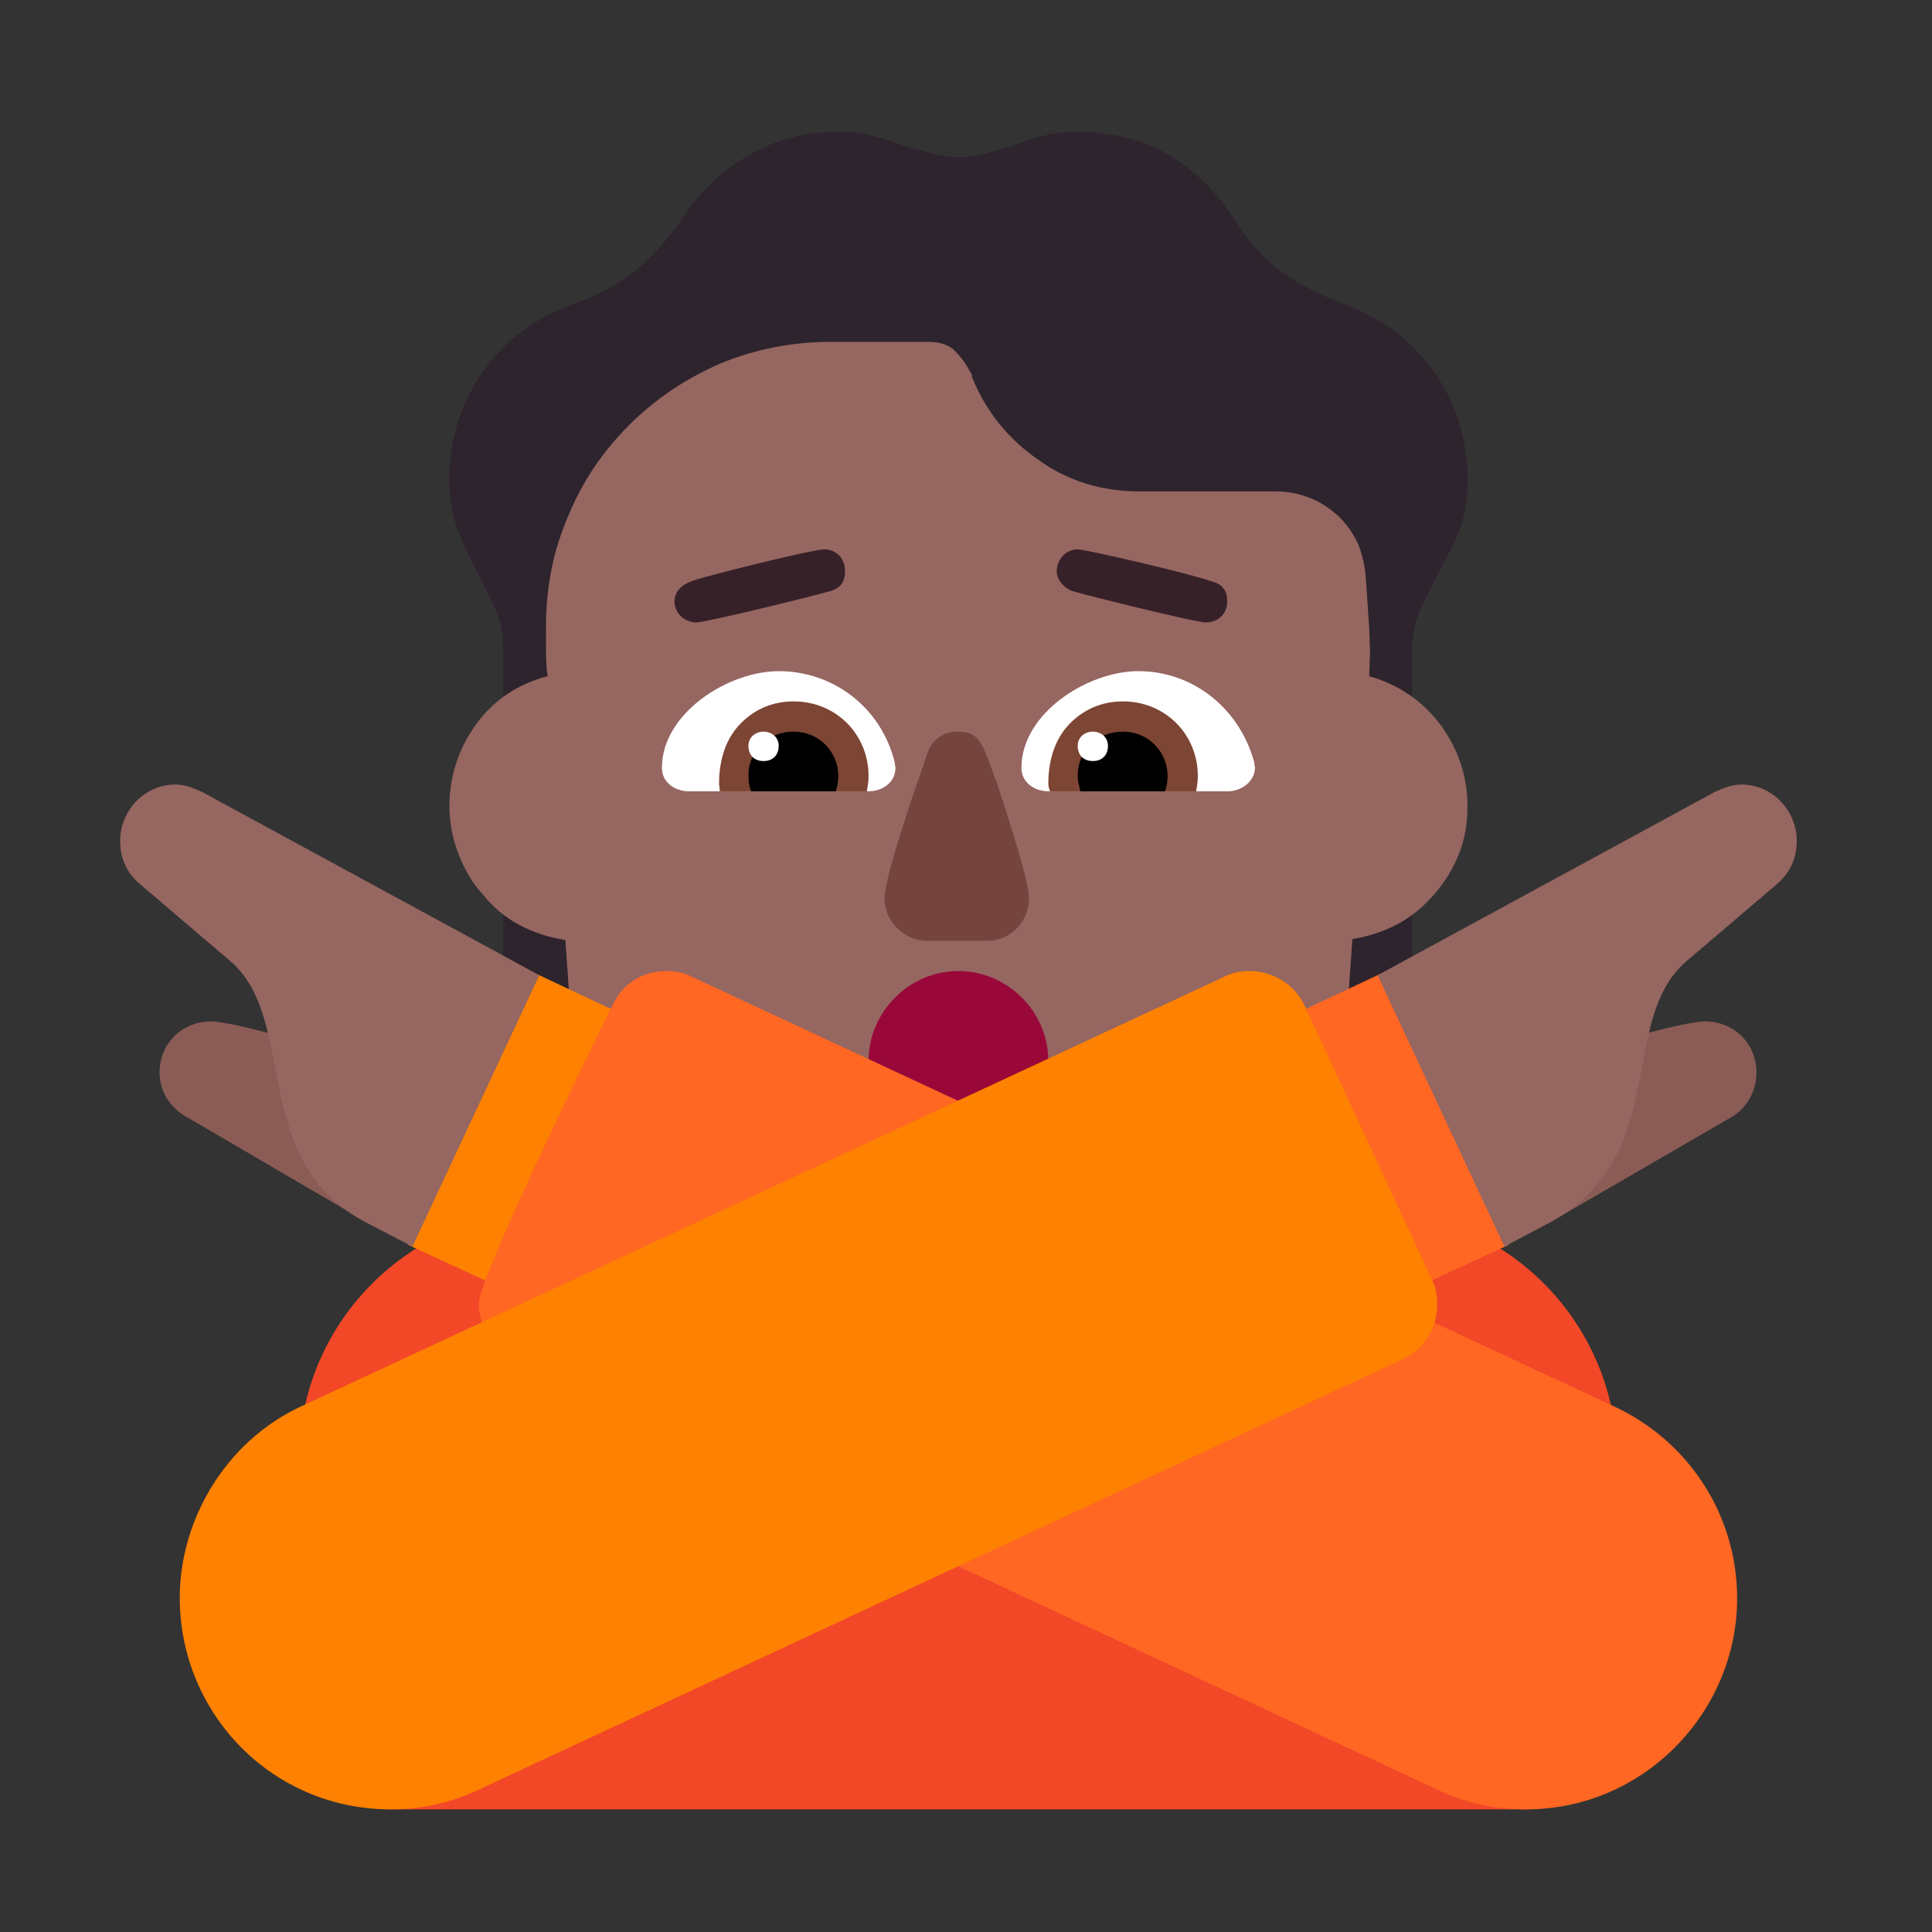 <svg version="1.1" xmlns="http://www.w3.org/2000/svg" viewBox="0 0 2300 2300"><rect x="0" y="0" width="2300" height="2300" fill="#333333" stroke="none"/><g transform="scale(1,-1) translate(-256, -1869)">
		<path d="M1628 464l174 60c41 14 74 38 99 73 24 34 36 73 36 116l0 382c0 19 4 36 11 51l22 44c8 14 16 30 23 47 7 17 10 39 10 64 0 23-4 46-11 68-7 21-17 41-30 59-13 18-29 34-47 48-19 13-39 24-61 32-28 10-52 23-73 38-21 15-39 36-55 61-21 33-48 59-79 78-32 18-68 27-108 27-13 0-26-1-38-4-12-3-24-7-35-11-11-4-23-7-34-10-11-3-23-5-35-5-12 0-24 2-35 5-11 3-23 6-34 10-11 4-23 8-35 11-12 3-25 4-39 4-39 0-74-9-105-27-32-18-59-43-80-75-17-25-36-46-56-63-21-17-46-30-75-40-22-8-42-19-60-32-18-13-33-29-46-47-13-18-23-38-30-59-7-21-11-44-11-67 0-25 3-47 10-64 7-17 14-33 22-48 8-15 15-30 22-45 7-15 10-31 10-50l0-382c0-21 3-42 10-61 7-20 16-38 28-55 11-17 25-31 42-44 17-13 35-22 55-29l175-60 0 682c17 17 32 37 43 60 11 22 17 45 20 70 5-1 9-1 13-1l13 0c26 0 51 4 76 13 25 9 47 22 66 39 23-19 50-33 79-42 22-7 44-10 67-10l22 1c3-24 10-48 21-71 10-23 24-43 43-59l0-682 z" fill="#2D242D"/>
		<path d="M1488 321c38 0 75 6 111 17 35 11 68 26 99 46 30 20 57 44 81 73 24 29 43 61 57 96 5 13 10 27 14 42 4 14 7 28 8 42l8 114c19 3 37 9 54 18 17 9 31 21 44 36 12 14 22 30 29 48 7 17 10 36 10 56 0 36-11 68-32 97-22 29-50 48-85 58l1 29-1 29-4 58c-1 15-4 28-9 41-6 13-14 24-23 33-10 9-21 17-34 22-13 5-26 8-41 8l-162 0c-45 0-85 12-120 37-35 24-62 56-79 97-1 1-1 3-1 5l-3 5c-5 10-12 18-19 25-7 6-17 9-30 9l-116 0c-47 0-91-9-132-26-41-18-77-42-108-73-31-31-55-66-72-107-18-41-27-85-27-132l0-31c0-14 1-24 2-29-35-9-64-28-85-57-21-29-32-62-32-98 0-20 4-39 11-57 7-18 16-34 29-48 12-15 26-27 43-36 17-9 35-15 55-18l4-56 3-57c1-13 4-27 8-42 4-15 9-29 14-42 14-35 33-67 57-96 24-29 51-53 82-73 31-20 64-35 100-46 35-11 72-17 110-17l181 0 z" fill="#966661"/>
		<path d="M1431 749c29 0 50 24 50 50 0 20-22 89-38 137-18 49-20 62-48 62-16 0-30-10-35-26-11-32-51-145-51-173 0-26 23-50 50-50l72 0 z" fill="#75443E"/>
		<path d="M1718 927c16 0 32 12 32 28l-1 7c-17 62-71 108-138 108-60 0-139-50-139-115 0-18 16-28 32-28l214 0 z M1290 927c16 0 32 10 32 28l-1 7c-16 64-72 108-138 108-60 0-139-50-139-115 0-18 16-28 32-28l214 0 z" fill="#FFFFFF"/>
		<path d="M1680 927c1 7 2 11 2 18 0 50-39 89-89 89-25 0-46-9-63-26-21-21-26-50-26-72 0-3 1-6 2-9l174 0 z M1288 927c1 7 2 11 2 18 0 50-39 89-89 89-25 0-46-9-63-26-21-21-26-50-26-72l1-9 175 0 z" fill="#7D4533"/>
		<path d="M1643 927c2 6 3 12 3 18 0 29-23 53-53 53-30 0-54-21-54-53 0-7 2-11 3-18l101 0 z M1251 927c2 6 3 12 3 18 0 29-23 53-53 53-30 0-54-21-54-53 0-6 1-12 3-18l101 0 z" fill="#000000"/>
		<path d="M1397 499c59 0 107 49 107 107 0 59-49 107-107 107-59 0-107-49-107-107 0-59 49-107 107-107 z" fill="#990839"/>
		<path d="M1691 1128c15 0 26 10 26 25 0 13-6 21-19 24-21 8-149 38-159 38-14 0-25-12-25-26 0-10 9-21 20-24 16-5 146-37 157-37 z M1085 1128c11 0 142 32 158 37 13 3 19 11 19 24 0 15-10 26-25 26-13 0-139-31-158-38-13-5-20-13-20-24 0-15 13-25 26-25 z" fill="#372128"/>
		<path d="M1557 963c11 0 18 7 18 18 0 11-9 17-18 17-9 0-18-6-18-17 0-11 7-18 18-18 z M1165 963c11 0 18 7 18 18 0 11-9 17-18 17-9 0-18-6-18-17 0-11 7-18 18-18 z" fill="#FFFFFF"/>
		<path d="M2074-285c59 0 107 49 107 107l0 309c0 162-131 297-297 297l-974 0c-166 0-298-134-298-297l0-309c0-59 49-107 107-107l1355 0 z" fill="#F24827"/>
		<path d="M904 312l151 322-159 75-154-322 162-75 z" fill="#FF8101"/>
		<path d="M2073-285c140 0 251 116 251 251 0 102-60 188-145 228l-1099 512c-9 5-20 7-31 7-28 0-52-15-64-41-25-50-159-324-159-355 0-28 17-54 42-66l1098-512c33-16 68-24 107-24 z" fill="#FF6723"/>
		<path d="M1890 312l162 75-152 323-161-76 151-322 z" fill="#FF6723"/>
		<path d="M721-285c37 0 73 8 106 24l1099 512c26 12 41 38 41 65 0 11-2 22-7 31l-151 325c-12 26-39 41-65 41-11 0-22-2-31-7l-1098-511c-91-42-145-136-145-228 0-138 110-252 251-252 z" fill="#FF8101"/>
		<path d="M696 412l-16 199c-34 8-144 42-173 42-33 0-61-25-61-61 0-22 12-41 31-52l219-128 z M2098 412l219 127c18 10 30 31 30 53 0 36-28 61-61 61-30 0-141-35-173-42l-15-199 z" fill="#8B5C56"/>
		<path d="M2047 385l-151 323 401 218c11 5 21 9 32 9 38 0 66-32 66-67 0-21-8-38-23-51l-108-92c-84-72-17-234-166-313l-51-27 z M747 385l151 323-401 218c-11 5-21 9-32 9-38 0-66-32-66-67 0-21 8-38 23-51l108-92c83-71 20-240 165-313l52-27 z" fill="#966661"/>
	</g></svg>
